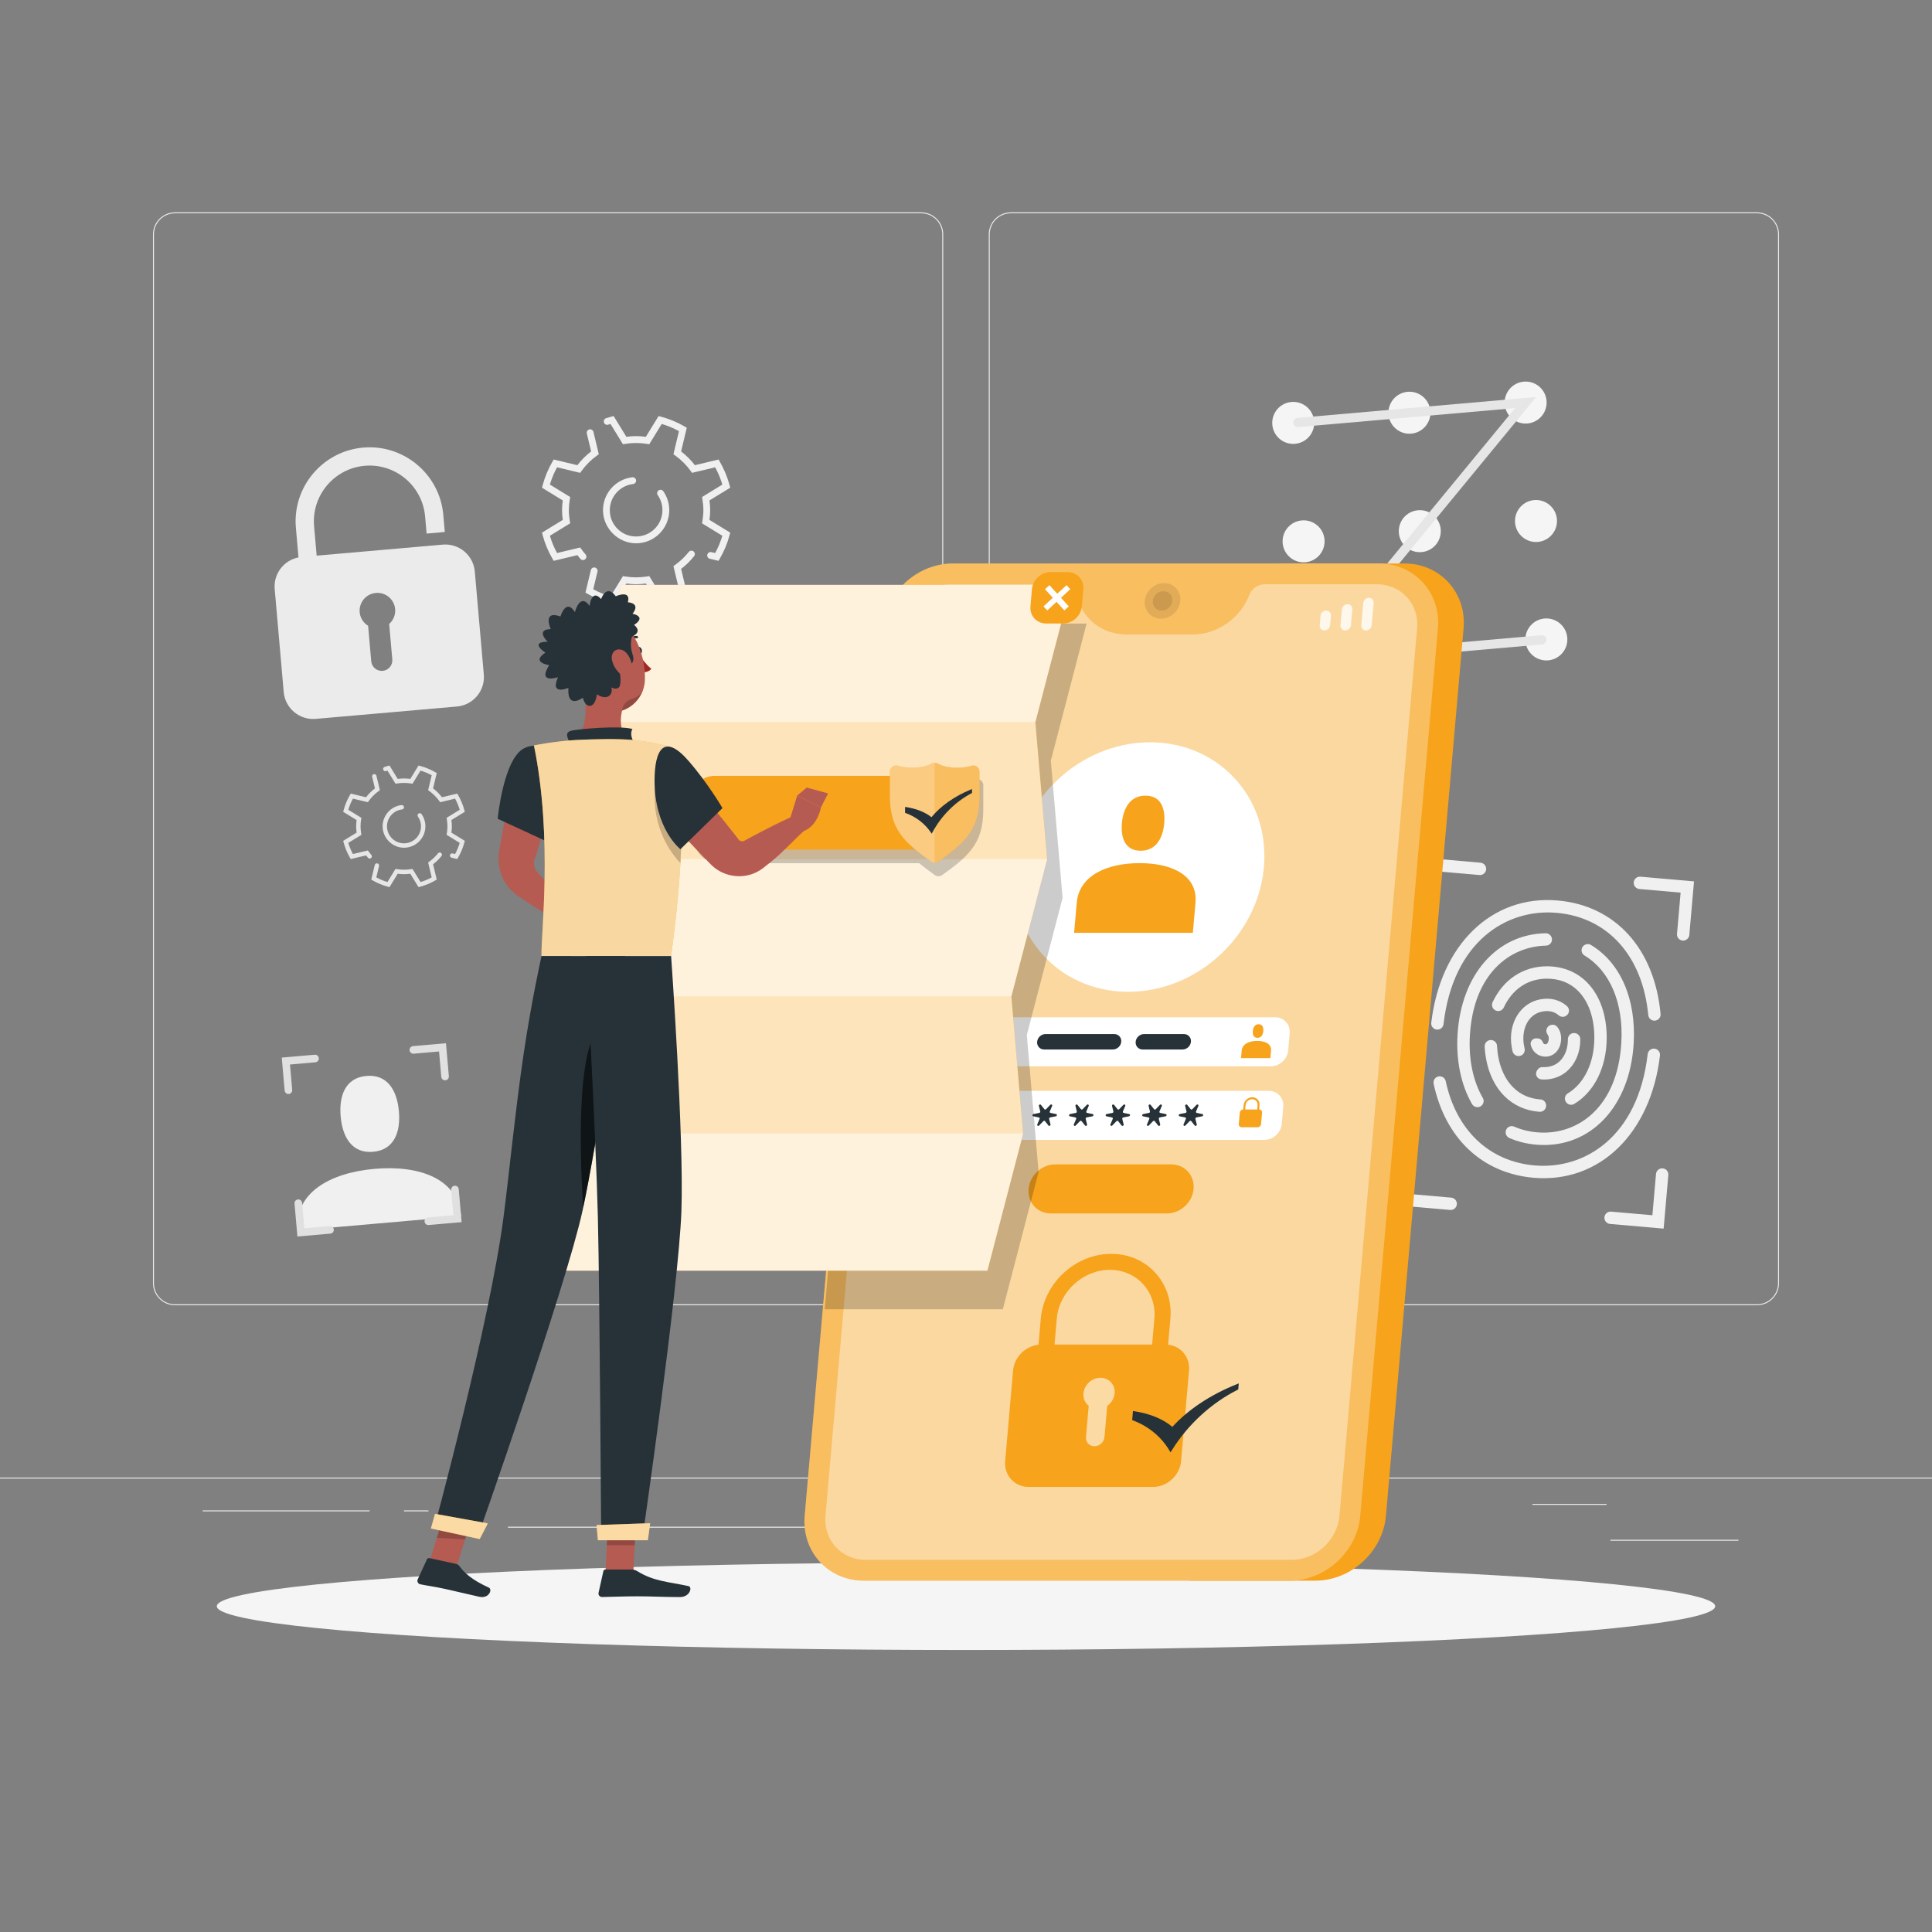 <?xml version="1.0" encoding="utf-8"?>
<!-- Generator: Adobe Illustrator 27.5.0, SVG Export Plug-In . SVG Version: 6.00 Build 0)  -->
<svg version="1.1" xmlns="http://www.w3.org/2000/svg" xmlns:xlink="http://www.w3.org/1999/xlink" x="0px" y="0px"
	 viewBox="0 0 500 500" style="enable-background:new 0 0 500 500;" xml:space="preserve">
<rect x="0" y="0" width="500" height="500" fill="#808080" stroke="none"/>
<g id="Background_Complete">
	<rect x="416.779" y="398.494" style="fill:#EBEBEB;" width="33.122" height="0.25"/>
	<rect x="322.527" y="401.208" style="fill:#EBEBEB;" width="8.693" height="0.25"/>
	<rect x="396.586" y="389.208" style="fill:#EBEBEB;" width="19.192" height="0.25"/>
	<rect x="52.459" y="390.888" style="fill:#EBEBEB;" width="43.193" height="0.25"/>
	<rect x="104.556" y="390.888" style="fill:#EBEBEB;" width="6.333" height="0.25"/>
	<rect x="131.471" y="395.111" style="fill:#EBEBEB;" width="93.676" height="0.25"/>
	<g>
		<path style="fill:#EBEBEB;" d="M238.401,337.8H45.302c-3.147,0-5.708-2.561-5.708-5.708V60.66c0-3.147,2.561-5.708,5.708-5.708
			h193.099c3.146,0,5.707,2.561,5.707,5.708v271.432C244.108,335.239,241.547,337.8,238.401,337.8z M45.302,55.203
			c-3.01,0-5.458,2.448-5.458,5.458v271.432c0,3.01,2.448,5.458,5.458,5.458h193.099c3.009,0,5.457-2.448,5.457-5.458V60.66
			c0-3.009-2.448-5.458-5.457-5.458H45.302z"/>
		<path style="fill:#EBEBEB;" d="M454.698,337.8H261.599c-3.146,0-5.707-2.561-5.707-5.708V60.66c0-3.147,2.561-5.708,5.707-5.708
			h193.099c3.148,0,5.708,2.561,5.708,5.708v271.432C460.406,335.239,457.845,337.8,454.698,337.8z M261.599,55.203
			c-3.009,0-5.457,2.448-5.457,5.458v271.432c0,3.01,2.448,5.458,5.457,5.458h193.099c3.01,0,5.458-2.448,5.458-5.458V60.66
			c0-3.009-2.448-5.458-5.458-5.458H261.599z"/>
	</g>
	<rect y="382.398" style="fill:#EBEBEB;" width="500" height="0.25"/>
	<g>
		<path style="fill:#F0F0F0;" d="M119.331,314.75c-0.845-9.658-10.704-13.273-22.387-12.251
			c-11.682,1.022-20.764,6.295-19.919,15.953L119.331,314.75z"/>
		<path style="fill:#F0F0F0;" d="M96.558,298.085c5.422-0.474,7.153-5.054,6.678-10.476c-0.474-5.422-2.974-9.632-8.396-9.157
			c-5.422,0.474-7.153,5.054-6.678,10.476C88.636,294.35,91.136,298.56,96.558,298.085z"/>
	</g>
	<g>
		<g>
			<path style="fill:#F5F5F5;" d="M340.1,108.971c0.262,2.99-1.95,5.626-4.94,5.887c-2.99,0.262-5.626-1.95-5.887-4.94
				c-0.262-2.99,1.95-5.626,4.94-5.888C337.203,103.769,339.839,105.981,340.1,108.971z"/>
			<path style="fill:#F5F5F5;" d="M370.173,106.34c0.262,2.99-1.95,5.626-4.94,5.887c-2.99,0.262-5.626-1.95-5.888-4.94
				c-0.262-2.99,1.95-5.626,4.94-5.888C367.276,101.138,369.911,103.35,370.173,106.34z"/>
			<path style="fill:#F5F5F5;" d="M400.246,103.709c0.262,2.99-1.95,5.626-4.94,5.888c-2.99,0.262-5.626-1.95-5.888-4.94
				c-0.262-2.99,1.95-5.626,4.94-5.888C397.348,98.507,399.984,100.719,400.246,103.709z"/>
			<path style="fill:#F5F5F5;" d="M342.782,139.624c0.262,2.99-1.95,5.626-4.94,5.888c-2.99,0.262-5.626-1.95-5.888-4.94
				c-0.262-2.99,1.95-5.626,4.94-5.887C339.885,134.422,342.521,136.633,342.782,139.624z"/>
			<path style="fill:#F5F5F5;" d="M372.855,136.992c0.262,2.99-1.95,5.626-4.94,5.888c-2.99,0.262-5.626-1.95-5.888-4.94
				c-0.262-2.99,1.95-5.626,4.94-5.888C369.957,131.791,372.593,134.003,372.855,136.992z"/>
			<path style="fill:#F5F5F5;" d="M402.928,134.361c0.262,2.99-1.95,5.626-4.94,5.887c-2.99,0.262-5.626-1.95-5.888-4.94
				c-0.262-2.99,1.95-5.626,4.94-5.888C400.03,129.16,402.666,131.372,402.928,134.361z"/>
			<path style="fill:#F5F5F5;" d="M345.464,170.276c0.262,2.99-1.95,5.626-4.94,5.888c-2.99,0.262-5.626-1.95-5.887-4.94
				c-0.262-2.99,1.95-5.626,4.94-5.888C342.566,165.074,345.202,167.286,345.464,170.276z"/>
			<path style="fill:#F5F5F5;" d="M375.537,167.645c0.262,2.99-1.95,5.626-4.94,5.888c-2.99,0.262-5.626-1.95-5.888-4.94
				c-0.262-2.99,1.95-5.626,4.94-5.887C372.639,162.443,375.275,164.655,375.537,167.645z"/>
			<path style="fill:#F5F5F5;" d="M405.609,165.014c0.262,2.99-1.95,5.626-4.94,5.887s-5.626-1.95-5.888-4.94
				c-0.262-2.99,1.95-5.626,4.94-5.887C402.712,159.812,405.348,162.024,405.609,165.014z"/>
		</g>
		<g>
			<path style="fill:#E6E6E6;" d="M399.112,166.779l-61.786,5.406l54.782-66.567l-56.13,4.911c-0.656,0.057-1.234-0.428-1.291-1.084
				l0,0c-0.057-0.656,0.428-1.234,1.084-1.291l61.786-5.406l-54.782,66.567l56.13-4.911c0.656-0.057,1.234,0.428,1.291,1.083l0,0
				C400.253,166.143,399.768,166.722,399.112,166.779z"/>
		</g>
	</g>
	<g>
		<path style="fill:#F0F0F0;" d="M400.059,285.606c-0.204-0.589-0.731-1.026-1.353-1.067c-2.834-0.19-5.228-1.25-7.123-3.153
			c-2.471-2.481-3.924-6.257-4.159-10.74c-0.044-0.835-0.744-1.486-1.58-1.491h0c-0.926-0.006-1.664,0.776-1.614,1.7
			c0.285,5.258,2.063,9.755,5.085,12.79c2.361,2.371,5.406,3.76,8.876,4.063c0.06,0.005,0.138,0.012,0.228,0.019
			C399.57,287.818,400.437,286.696,400.059,285.606z"/>
		<g>
			<g>
				<path style="fill:#F0F0F0;" d="M396.864,304.8c-13.254-1.16-22.811-10.193-25.836-24.289c-0.193-0.899,0.38-1.784,1.286-1.941
					l0,0c0.837-0.145,1.655,0.385,1.832,1.216c2.71,12.677,11.218,20.795,22.996,21.826c12.917,1.13,26.79-7.368,29.275-28.792
					c0.101-0.868,0.858-1.509,1.728-1.433l0,0c0.891,0.078,1.559,0.873,1.454,1.761C427.218,293.347,413.937,306.294,396.864,304.8z
					"/>
			</g>
			<g>
				<path style="fill:#F0F0F0;" d="M371.86,266.462L371.86,266.462c-0.891-0.078-1.559-0.873-1.454-1.761
					c2.382-20.2,15.664-33.146,32.736-31.653c14.959,1.309,25.045,12.508,26.616,29.378c0.083,0.891-0.608,1.667-1.501,1.72
					l-0.003,0c-0.871,0.052-1.606-0.606-1.689-1.474c-1.442-15.199-10.418-25.274-23.703-26.436
					c-12.917-1.13-26.79,7.367-29.275,28.792C373.487,265.897,372.73,266.538,371.86,266.462z"/>
			</g>
			<g>
				<path style="fill:#F0F0F0;" d="M397.515,296.232c-2.464-0.216-4.775-0.791-6.896-1.718c-0.863-0.377-1.219-1.416-0.768-2.243
					l0,0c0.393-0.721,1.27-1.033,2.021-0.702c1.994,0.876,4.198,1.391,6.573,1.521c9.797,0.561,20.137-6.378,21.15-23.144
					c0.624-10.326-2.913-18.667-9.517-22.656c-0.708-0.428-0.971-1.323-0.606-2.065l0,0c0.415-0.843,1.467-1.154,2.271-0.669
					c7.642,4.614,11.746,14.028,11.047,25.583c-0.977,16.167-11.064,26.919-24.529,26.148
					C398.012,296.271,397.762,296.253,397.515,296.232z"/>
			</g>
			<g>
				<path style="fill:#F0F0F0;" d="M383.266,286.258c-0.774,0.529-1.832,0.282-2.302-0.53c-2.835-4.904-4.161-11.227-3.75-18.018
					c0.935-15.465,10.207-25.976,22.798-26.183c0.934-0.015,1.689,0.766,1.636,1.699l0,0.004c-0.048,0.831-0.725,1.485-1.557,1.501
					c-9.337,0.184-18.718,7.242-19.681,23.172c-0.374,6.184,0.809,11.891,3.345,16.255
					C384.171,284.875,383.951,285.79,383.266,286.258L383.266,286.258z"/>
			</g>
			<g>
				<path style="fill:#F0F0F0;" d="M405.13,284.95L405.13,284.95c-0.326-0.741-0.041-1.597,0.653-2.015
					c4.205-2.532,6.788-7.846,6.832-14.251c0.035-5.131-1.454-9.471-4.193-12.221c-2.112-2.122-4.843-3.19-8.116-3.184
					c-4.93,0.013-8.922,2.714-11.134,7.467c-0.348,0.748-1.214,1.102-1.989,0.817l0,0c-0.881-0.324-1.3-1.339-0.902-2.189
					c2.736-5.839,7.869-9.28,14.016-9.297c4.099-0.006,7.694,1.417,10.393,4.127c3.346,3.36,5.166,8.509,5.125,14.501
					c-0.051,7.559-3.235,13.895-8.421,16.996C406.578,286.189,405.513,285.821,405.13,284.95z"/>
			</g>
			<g>
				<path style="fill:#F0F0F0;" d="M393.609,273.193c-0.909,0.365-1.926-0.163-2.159-1.115c-0.106-0.433-0.194-0.879-0.263-1.338
					c-0.905-5.984,2.312-11.195,7.483-12.119c2.669-0.479,5.049,0.149,6.868,1.773c0.738,0.66,0.681,1.837-0.124,2.414l-0.1,0.071
					c-0.606,0.434-1.405,0.336-1.97-0.15c-1.085-0.931-2.463-1.253-4.111-0.958c-3.941,0.705-5.439,4.805-4.881,8.49
					c0.054,0.359,0.122,0.707,0.204,1.041C394.746,272.087,394.358,272.891,393.609,273.193L393.609,273.193z"/>
			</g>
			<g>
				<path style="fill:#F0F0F0;" d="M398.897,279.35c-0.004,0-0.009-0.001-0.013-0.001c-1.103-0.098-1.712-1.334-1.124-2.273
					l0.136-0.217c0.295-0.47,0.822-0.729,1.376-0.69c0.474,0.032,0.976,0.002,1.501-0.092c3.441-0.616,5.02-3.82,4.993-7.076
					c-0.007-0.813,0.556-1.515,1.359-1.636l0,0c0.939-0.142,1.826,0.556,1.844,1.506c0.095,5.218-2.977,9.525-7.633,10.357
					C400.496,279.378,399.679,279.419,398.897,279.35z"/>
			</g>
			<g>
				<path style="fill:#F0F0F0;" d="M399.608,273.442c-1.704-0.149-2.974-1.297-3.435-2.936c-0.267-0.95,0.53-1.87,1.512-1.784
					l0.367,0.032c0.57,0.05,1.04,0.44,1.23,0.98c0.093,0.264,0.271,0.49,0.604,0.519c0.769,0.067,0.904-1.036,0.924-1.258
					c0.014-0.158,0.047-0.771-0.215-1.132c-0.257-0.354-0.433-0.759-0.395-1.195l0,0c0.125-1.423,1.923-1.995,2.83-0.891
					c0.721,0.878,1.091,2.107,0.969,3.497C403.77,271.891,401.923,273.645,399.608,273.442z"/>
			</g>
			<g>
				<path style="fill:#F0F0F0;" d="M369.534,237.653L369.534,237.653c-0.881-0.077-1.532-0.853-1.455-1.734l1.213-13.866
					l13.866,1.213c0.881,0.077,1.532,0.853,1.455,1.734l0,0c-0.077,0.881-0.853,1.532-1.734,1.455l-10.677-0.934l-0.934,10.677
					C371.191,237.079,370.414,237.73,369.534,237.653z"/>
			</g>
			<g>
				<path style="fill:#F0F0F0;" d="M435.462,243.421L435.462,243.421c-0.881-0.077-1.532-0.853-1.455-1.734l0.934-10.677
					l-10.677-0.934c-0.881-0.077-1.532-0.853-1.455-1.734l0,0c0.077-0.881,0.853-1.532,1.734-1.455l13.866,1.213l-1.213,13.866
					C437.119,242.847,436.343,243.498,435.462,243.421z"/>
			</g>
			<g>
				<path style="fill:#F0F0F0;" d="M430.547,317.97l-13.866-1.213c-0.881-0.077-1.532-0.853-1.455-1.734l0,0
					c0.077-0.881,0.853-1.532,1.734-1.455l10.677,0.934l0.934-10.677c0.077-0.881,0.853-1.532,1.734-1.455l0,0
					c0.881,0.077,1.532,0.853,1.455,1.734L430.547,317.97z"/>
			</g>
			<g>
				<path style="fill:#F0F0F0;" d="M375.295,313.136l-13.866-1.213l1.213-13.866c0.077-0.881,0.853-1.532,1.734-1.455l0,0
					c0.881,0.077,1.532,0.853,1.455,1.734l-0.934,10.677l10.677,0.934c0.881,0.077,1.532,0.853,1.455,1.734l0,0
					C376.952,312.562,376.176,313.213,375.295,313.136z"/>
			</g>
		</g>
	</g>
	<g>
		<path style="fill:#E0E0E0;" d="M74.73,283.126L74.73,283.126c-0.541,0.047-1.019-0.353-1.066-0.895l-0.746-8.525l8.525-0.746
			c0.542-0.047,1.019,0.353,1.066,0.895l0,0c0.047,0.541-0.353,1.019-0.895,1.066l-6.565,0.574l0.574,6.565
			C75.672,282.602,75.271,283.079,74.73,283.126z"/>
	</g>
	<g>
		<path style="fill:#E0E0E0;" d="M115.266,279.58L115.266,279.58c-0.541,0.047-1.019-0.353-1.066-0.895l-0.574-6.565l-6.565,0.574
			c-0.541,0.047-1.019-0.353-1.066-0.895l0,0c-0.047-0.541,0.353-1.019,0.895-1.066l8.525-0.746l0.746,8.525
			C116.208,279.055,115.808,279.533,115.266,279.58z"/>
	</g>
	<g>
		<path style="fill:#E0E0E0;" d="M119.466,316.29l-8.525,0.746c-0.541,0.047-1.019-0.353-1.066-0.895l0,0
			c-0.047-0.541,0.353-1.019,0.895-1.066l6.565-0.574l-0.574-6.565c-0.047-0.542,0.353-1.019,0.895-1.066l0,0
			c0.541-0.047,1.019,0.353,1.066,0.895L119.466,316.29z"/>
	</g>
	<g>
		<path style="fill:#E0E0E0;" d="M85.494,319.262l-8.525,0.746l-0.746-8.526c-0.047-0.541,0.353-1.019,0.895-1.066l0,0
			c0.541-0.047,1.019,0.353,1.066,0.895l0.574,6.565l6.565-0.574c0.541-0.047,1.019,0.353,1.066,0.895l0,0
			C86.436,318.737,86.035,319.214,85.494,319.262z"/>
	</g>
	<path style="fill:#EBEBEB;" d="M114.583,140.948l-32.631,2.855l-0.668-7.636c-0.693-7.922,5.188-14.93,13.109-15.623
		c7.922-0.693,14.93,5.188,15.623,13.109l0.388,4.437l4.708-0.412l-0.388-4.437c-0.92-10.518-10.225-18.325-20.743-17.405
		c-10.518,0.92-18.325,10.225-17.405,20.743l0.672,7.68c-3.797,0.74-6.5,4.242-6.156,8.181l2.331,26.643
		c0.369,4.213,4.083,7.329,8.296,6.961l36.53-3.196c4.213-0.368,7.329-4.082,6.961-8.295l-2.331-26.643
		C122.51,143.696,118.796,140.579,114.583,140.948z M100.722,161.478l0.803,9.174c0.132,1.506-0.982,2.833-2.488,2.965
		c-1.506,0.132-2.833-0.982-2.965-2.488l-0.803-9.174c-1.198-0.738-2.053-2.001-2.185-3.511c-0.222-2.535,1.654-4.77,4.189-4.992
		c2.535-0.222,4.77,1.654,4.992,4.189C102.396,159.15,101.773,160.543,100.722,161.478z"/>
	<g>
		<path style="fill:#F0F0F0;" d="M170.445,156.393l-3.299-5.378c-1.787,0.247-3.249,0.247-5.036,0l-3.299,5.378l-0.633-0.168
			c-2.126-0.565-4.177-1.417-6.095-2.53l-0.567-0.329l1.399-5.838c0.113-0.473,0.588-0.764,1.061-0.651l0,0
			c0.473,0.113,0.764,0.588,0.65,1.061l-1.092,4.554c1.425,0.776,2.923,1.398,4.467,1.856l3.222-5.254l0.583,0.095
			c1.868,0.305,3.774,0.305,5.642,0l0.583-0.095l3.222,5.254c1.544-0.459,3.042-1.08,4.467-1.856l-1.434-5.985l0.48-0.344
			c1.308-0.94,2.474-2.051,3.475-3.308c0.297-0.374,0.826-0.462,1.213-0.183l0,0c0.402,0.289,0.496,0.859,0.189,1.247
			c-0.984,1.242-2.114,2.354-3.372,3.318l1.469,6.129l-0.566,0.329c-1.918,1.113-3.969,1.965-6.095,2.53L170.445,156.393z
			 M150.225,144.652c-0.277-0.317-0.545-0.643-0.802-0.978l-6.13,1.468l-0.329-0.566c-1.113-1.918-1.965-3.969-2.53-6.095
			l-0.168-0.633l5.378-3.299c-0.124-0.896-0.184-1.724-0.184-2.518c0-0.793,0.061-1.622,0.184-2.518l-5.378-3.298l0.168-0.633
			c0.565-2.126,1.417-4.177,2.53-6.095l0.329-0.566l6.129,1.468c1.027-1.34,2.222-2.534,3.562-3.562l-1.112-4.638
			c-0.113-0.472,0.178-0.946,0.649-1.059l0.003-0.001c0.472-0.113,0.946,0.178,1.059,0.649l1.384,5.778l-0.484,0.348
			c-1.536,1.106-2.883,2.453-3.988,3.989l-0.345,0.479l-5.985-1.434c-0.775,1.425-1.396,2.923-1.855,4.467l5.252,3.221l-0.095,0.583
			c-0.168,1.031-0.25,1.954-0.25,2.821c0,0.869,0.082,1.791,0.25,2.821l0.095,0.582l-5.253,3.223
			c0.458,1.545,1.08,3.042,1.855,4.467l5.985-1.434l0.345,0.479c0.325,0.452,0.674,0.891,1.042,1.312
			c0.306,0.35,0.298,0.873-0.037,1.196l-0.032,0.031C151.115,145.05,150.549,145.022,150.225,144.652z M185.962,145.143l-2.26-0.541
			c-0.473-0.113-0.764-0.588-0.651-1.061l0,0c0.113-0.472,0.588-0.764,1.061-0.651l0.976,0.234c0.775-1.425,1.396-2.923,1.855-4.467
			l-5.253-3.223l0.095-0.582c0.168-1.03,0.25-1.953,0.25-2.821c0-0.868-0.082-1.79-0.25-2.821l-0.095-0.583l5.252-3.221
			c-0.458-1.545-1.08-3.042-1.855-4.467l-5.985,1.434l-0.345-0.479c-1.105-1.536-2.452-2.883-3.988-3.989l-0.484-0.348l1.434-5.985
			c-1.425-0.775-2.923-1.397-4.467-1.856l-3.222,5.253l-0.583-0.094c-1.869-0.303-3.775-0.303-5.644,0l-0.582,0.094l-3.222-5.252
			c-0.2,0.059-0.4,0.122-0.6,0.187c-0.446,0.146-0.926-0.094-1.087-0.534l0,0c-0.17-0.463,0.071-0.985,0.539-1.138
			c0.439-0.144,0.882-0.275,1.323-0.392l0.634-0.169l3.299,5.379c1.795-0.249,3.24-0.249,5.035,0l3.299-5.379l0.634,0.168
			c2.126,0.566,4.177,1.418,6.095,2.53l0.566,0.329l-1.469,6.13c1.34,1.028,2.535,2.222,3.562,3.562l6.129-1.468l0.329,0.566
			c1.113,1.918,1.965,3.969,2.53,6.095l0.168,0.633l-5.378,3.298c0.124,0.896,0.184,1.725,0.184,2.518
			c0,0.794-0.061,1.622-0.184,2.518l5.378,3.299l-0.168,0.633c-0.565,2.126-1.417,4.177-2.53,6.095L185.962,145.143z M164.381,140.6
			c-4.468-0.126-8.194-3.85-8.322-8.318c-0.129-4.503,3.236-8.264,7.579-8.765c0.525-0.061,0.99,0.35,0.99,0.879v0
			c0,0.444-0.331,0.817-0.772,0.867c-3.83,0.434-6.707,4.056-5.905,8.14c0.521,2.652,2.658,4.789,5.311,5.307
			c4.353,0.851,8.179-2.475,8.179-6.679c0-1.407-0.434-2.769-1.233-3.91c-0.252-0.36-0.184-0.852,0.146-1.143l0,0
			c0.395-0.349,1.011-0.276,1.312,0.157c0.995,1.43,1.535,3.135,1.535,4.896C173.199,136.84,169.22,140.736,164.381,140.6z"/>
	</g>
	<g>
		<path style="fill:#E6E6E6;" d="M108.314,229.592l-2.131-3.474c-1.154,0.16-2.099,0.16-3.253,0l-2.131,3.474l-0.409-0.109
			c-1.374-0.365-2.699-0.915-3.938-1.635l-0.366-0.213l0.904-3.772c0.073-0.305,0.38-0.494,0.685-0.42l0,0
			c0.305,0.073,0.493,0.38,0.42,0.685l-0.705,2.942c0.921,0.501,1.888,0.903,2.886,1.199l2.081-3.394l0.377,0.062
			c1.207,0.197,2.438,0.197,3.645,0l0.377-0.062l2.082,3.394c0.998-0.296,1.965-0.698,2.886-1.199l-0.927-3.866l0.31-0.223
			c0.845-0.607,1.598-1.325,2.245-2.137c0.192-0.241,0.534-0.298,0.784-0.118l0,0c0.259,0.187,0.32,0.555,0.122,0.806
			c-0.636,0.802-1.366,1.521-2.179,2.144l0.949,3.959l-0.366,0.213c-1.239,0.719-2.564,1.269-3.938,1.635L108.314,229.592z
			 M95.251,222.008c-0.179-0.205-0.352-0.415-0.518-0.632l-3.96,0.949l-0.212-0.366c-0.719-1.239-1.269-2.564-1.634-3.938
			l-0.109-0.409l3.474-2.131c-0.08-0.579-0.119-1.114-0.119-1.627c0-0.512,0.039-1.048,0.119-1.627l-3.474-2.131l0.109-0.409
			c0.365-1.374,0.915-2.698,1.634-3.938l0.212-0.366l3.96,0.949c0.663-0.866,1.435-1.637,2.301-2.301l-0.718-2.996
			c-0.073-0.305,0.115-0.611,0.419-0.684l0.002-0.001c0.305-0.073,0.611,0.115,0.684,0.42l0.894,3.733l-0.313,0.225
			c-0.992,0.714-1.862,1.584-2.576,2.577l-0.223,0.31l-3.867-0.926c-0.5,0.921-0.902,1.888-1.198,2.886l3.393,2.081l-0.061,0.377
			c-0.109,0.666-0.161,1.262-0.161,1.823c0,0.561,0.053,1.157,0.161,1.823l0.062,0.376l-3.393,2.082
			c0.296,0.998,0.698,1.965,1.198,2.886l3.867-0.926l0.223,0.31c0.21,0.292,0.435,0.576,0.673,0.848
			c0.198,0.226,0.192,0.564-0.024,0.772l-0.021,0.02C95.826,222.264,95.461,222.246,95.251,222.008z M118.338,222.324l-1.46-0.349
			c-0.305-0.073-0.494-0.38-0.421-0.685l0,0c0.073-0.305,0.38-0.493,0.685-0.42l0.631,0.151c0.5-0.921,0.902-1.888,1.198-2.886
			l-3.393-2.082l0.062-0.376c0.108-0.665,0.161-1.262,0.161-1.823c0-0.561-0.053-1.157-0.161-1.823l-0.061-0.377l3.393-2.081
			c-0.296-0.998-0.698-1.965-1.198-2.886l-3.867,0.926l-0.223-0.31c-0.714-0.992-1.584-1.863-2.576-2.577l-0.313-0.225l0.927-3.867
			c-0.921-0.501-1.888-0.902-2.886-1.199l-2.081,3.393l-0.376-0.061c-1.207-0.196-2.438-0.196-3.646,0l-0.376,0.061l-2.081-3.393
			c-0.129,0.038-0.259,0.079-0.387,0.121c-0.288,0.094-0.598-0.061-0.702-0.345l0,0c-0.11-0.299,0.046-0.636,0.348-0.735
			c0.284-0.093,0.57-0.178,0.854-0.253l0.41-0.109l2.131,3.475c1.16-0.161,2.093-0.161,3.253,0l2.131-3.475l0.409,0.109
			c1.373,0.366,2.698,0.916,3.938,1.634l0.366,0.213l-0.949,3.96c0.866,0.664,1.637,1.435,2.301,2.301l3.96-0.949l0.212,0.366
			c0.719,1.239,1.269,2.564,1.634,3.938l0.109,0.409l-3.474,2.131c0.08,0.579,0.119,1.114,0.119,1.627
			c0,0.513-0.039,1.048-0.119,1.627l3.474,2.131l-0.109,0.409c-0.365,1.374-0.915,2.699-1.634,3.938L118.338,222.324z
			 M104.397,219.389c-2.887-0.081-5.293-2.487-5.376-5.374c-0.084-2.909,2.09-5.339,4.896-5.663
			c0.339-0.039,0.639,0.227,0.639,0.568l0,0c0,0.287-0.214,0.528-0.499,0.56c-2.474,0.28-4.333,2.62-3.815,5.259
			c0.336,1.713,1.717,3.094,3.431,3.429c2.812,0.55,5.284-1.599,5.284-4.315c0-0.909-0.28-1.789-0.796-2.526
			c-0.163-0.232-0.119-0.551,0.094-0.739l0,0c0.256-0.226,0.653-0.178,0.848,0.102c0.643,0.924,0.992,2.025,0.992,3.163
			C110.093,216.96,107.522,219.478,104.397,219.389z"/>
	</g>
</g>
<g id="Background_Simple" style="display:none;">
	<g style="display:inline;">
		<path style="fill:#f7a31c;" d="M76.67,206.633c11.27-51.09,62.004-89.298,99.27-89.441c42-0.161,77.793,31.992,106,34.839
			c24.884,2.512,55.688-34.07,100-24.84c36,7.498,56,61.322,50,95.463c-11.135,63.358-40,101.192-80.316,108.51
			c-17.663,3.206-26.005-2.381-34.684-0.757c-38.631,7.231-64.764,55.667-148,59.966C104.941,393.679,52.233,317.41,76.67,206.633z"
			/>
		<path style="opacity:0.9;fill:#FFFFFF;" d="M76.67,206.633c11.27-51.09,62.004-89.298,99.27-89.441
			c42-0.161,77.793,31.992,106,34.839c24.884,2.512,55.688-34.07,100-24.84c36,7.498,56,61.322,50,95.463
			c-11.135,63.358-40,101.192-80.316,108.51c-17.663,3.206-26.005-2.381-34.684-0.757c-38.631,7.231-64.764,55.667-148,59.966
			C104.941,393.679,52.233,317.41,76.67,206.633z"/>
	</g>
</g>
<g id="Shadow">
	<ellipse id="_x3C_Path_x3E__359_" style="fill:#F5F5F5;" cx="250" cy="415.693" rx="193.889" ry="11.323"/>
</g>
<g id="Device">
	<g>
		<path style="fill:#f7a31c;" d="M363.45,145.827h-32.561l-23.031,263.249h32.561c9.26,0,17.452-7.533,18.262-16.793l20.093-229.663
			C379.584,153.36,372.71,145.827,363.45,145.827z"/>
		<path style="fill:#f7a31c;" d="M356.806,145.827H246.607c-9.26,0-17.452,7.533-18.262,16.793l-20.093,229.663
			c-0.81,9.26,6.064,16.793,15.324,16.793h110.199c9.26,0,17.452-7.533,18.262-16.793L372.13,162.62
			C372.94,153.36,366.066,145.827,356.806,145.827z"/>
		<path style="opacity:0.3;fill:#FFFFFF;" d="M356.806,145.827H246.607c-9.26,0-17.452,7.533-18.262,16.793l-20.093,229.663
			c-0.81,9.26,6.064,16.793,15.324,16.793h110.199c9.26,0,17.452-7.533,18.262-16.793L372.13,162.62
			C372.94,153.36,366.066,145.827,356.806,145.827z"/>
		<path style="opacity:0.4;fill:#FFFFFF;" d="M356.335,151.207h-29.054c-1.714,0-3.323,1.125-3.958,2.767l0,0
			c-2.349,6.07-8.297,10.227-14.633,10.227h-17.181c-6.336,0-11.558-4.158-12.845-10.227v0c-0.348-1.642-1.76-2.766-3.474-2.766
			h-29.054c-6.303,0-11.859,5.109-12.411,11.412l-20.093,229.663c-0.551,6.303,4.111,11.412,10.414,11.412h110.199
			c6.303,0,11.859-5.109,12.411-11.412l20.093-229.663C367.3,156.317,362.638,151.207,356.335,151.207z"/>
		<path style="fill:#FFFFFF;" d="M328.883,275.958h-77.124c-2.287,0-3.978-1.854-3.778-4.14l0.386-4.413
			c0.2-2.287,2.216-4.14,4.503-4.14h77.124c2.287,0,3.978,1.854,3.778,4.14l-0.386,4.413
			C333.186,274.104,331.17,275.958,328.883,275.958z"/>
		<path style="fill:#FFFFFF;" d="M327.217,294.998h-77.124c-2.287,0-3.978-1.854-3.778-4.14l0.386-4.413
			c0.2-2.287,2.216-4.14,4.503-4.14h77.124c2.287,0,3.978,1.854,3.778,4.14l-0.386,4.413
			C331.52,293.144,329.504,294.998,327.217,294.998z"/>
		<path style="opacity:0.1;" d="M305.45,155.509c-0.222,2.536-2.457,4.591-4.993,4.591c-2.536,0-4.411-2.055-4.189-4.591
			c0.222-2.536,2.457-4.591,4.993-4.591C303.796,150.918,305.672,152.973,305.45,155.509z"/>
		<path style="opacity:0.1;" d="M303.367,155.509c-0.121,1.385-1.342,2.508-2.728,2.508c-1.385,0-2.41-1.123-2.289-2.508
			c0.121-1.385,1.342-2.508,2.728-2.508C302.464,153.001,303.488,154.124,303.367,155.509z"/>
		<g>
			<g style="opacity:0.8;">
				<path style="fill:#FFFFFF;" d="M342.769,163.167L342.769,163.167c-0.743,0-1.293-0.602-1.228-1.345l0.215-2.459
					c0.065-0.743,0.72-1.345,1.463-1.345l0,0c0.743,0,1.293,0.602,1.228,1.345l-0.215,2.459
					C344.167,162.565,343.512,163.167,342.769,163.167z"/>
				<path style="fill:#FFFFFF;" d="M353.531,163.167L353.531,163.167c-0.743,0-1.293-0.602-1.228-1.345l0.505-5.771
					c0.065-0.743,0.72-1.345,1.463-1.345l0,0c0.743,0,1.293,0.602,1.228,1.345l-0.505,5.771
					C354.929,162.565,354.274,163.167,353.531,163.167z"/>
				<path style="fill:#FFFFFF;" d="M348.15,163.167L348.15,163.167c-0.743,0-1.293-0.602-1.228-1.345l0.36-4.115
					c0.065-0.743,0.72-1.345,1.463-1.345l0,0c0.743,0,1.293,0.602,1.228,1.345l-0.36,4.115
					C349.548,162.565,348.893,163.167,348.15,163.167z"/>
			</g>
			<g style="opacity:0.8;">
				<path style="fill:#FFFFFF;" d="M250.635,163.167h-6.755c-0.421,0-0.732-0.341-0.695-0.762l0.317-3.627
					c0.037-0.421,0.408-0.762,0.828-0.762h6.755c0.421,0,0.732,0.341,0.695,0.762l-0.317,3.627
					C251.426,162.826,251.056,163.167,250.635,163.167z"/>
				<path style="fill:#FFFFFF;" d="M253.767,162.183L253.767,162.183c-0.421,0-0.732-0.341-0.695-0.762l0.145-1.659
					c0.037-0.421,0.408-0.762,0.828-0.762l0,0c0.421,0,0.732,0.341,0.695,0.762l-0.145,1.659
					C254.559,161.842,254.188,162.183,253.767,162.183z"/>
			</g>
		</g>
		
			<ellipse transform="matrix(0.722 -0.692 0.692 0.722 -73.488 266.214)" style="fill:#FFFFFF;" cx="294.812" cy="224.633" rx="33.728" ry="30.904"/>
		<g>
			<path style="fill:#f7a31c;" d="M294.921,223.379c-8.485,0-15.647,3.228-16.26,10.243l-0.681,7.785h30.729l0.681-7.785
				C310.003,226.607,303.407,223.379,294.921,223.379z"/>
			<path style="fill:#f7a31c;" d="M295.202,220.173c3.938,0,5.754-3.192,6.098-7.13c0.345-3.938-0.913-7.13-4.851-7.13
				c-3.938,0-5.754,3.192-6.099,7.13C290.006,216.981,291.264,220.173,295.202,220.173z"/>
		</g>
		<g>
			<path style="fill:#f7a31c;" d="M325.363,269.384c-2.096,0-3.865,0.797-4.016,2.53l-0.168,1.923h7.59l0.168-1.923
				C329.088,270.181,327.459,269.384,325.363,269.384z"/>
			<path style="fill:#f7a31c;" d="M325.432,268.592c0.973,0,1.421-0.789,1.506-1.761c0.085-0.973-0.225-1.761-1.198-1.761
				c-0.973,0-1.421,0.789-1.506,1.761C324.149,267.804,324.46,268.592,325.432,268.592z"/>
		</g>
		<path style="fill:#f7a31c;" d="M301.994,314.038h-30.009c-3.505,0-6.098-2.841-5.791-6.347v0c0.307-3.505,3.397-6.347,6.902-6.347
			h30.009c3.505,0,6.098,2.842,5.791,6.347v0C308.589,311.197,305.499,314.038,301.994,314.038z"/>
		<path style="fill:#f7a31c;" d="M298.374,384.818h-32.117c-3.704,0-6.444-3.003-6.12-6.707l2.049-23.425
			c0.324-3.704,3.589-6.707,7.293-6.707h32.117c3.704,0,6.444,3.003,6.12,6.707l-2.049,23.425
			C305.343,381.815,302.078,384.818,298.374,384.818z"/>
		<g style="opacity:0.6;">
			<path style="fill:#FFFFFF;" d="M288.469,360.603c0.195-2.229-1.454-4.036-3.683-4.036c-2.229,0-4.194,1.807-4.389,4.036
				c-0.116,1.327,0.431,2.495,1.356,3.23l-0.706,8.066c-0.116,1.324,0.863,2.397,2.187,2.397c1.324,0,2.491-1.073,2.607-2.397
				l0.706-8.066C287.602,363.098,288.353,361.931,288.469,360.603z"/>
		</g>
		<g>
			<path style="fill:#f7a31c;" d="M301.881,352.855h-4.139l1.014-11.59c0.609-6.965-4.561-12.631-11.526-12.631
				s-13.127,5.666-13.736,12.631l-1.014,11.59h-4.139l1.014-11.59c0.809-9.247,8.99-16.77,18.237-16.77s16.112,7.523,15.303,16.77
				L301.881,352.855z"/>
		</g>
		<path style="fill:#f7a31c;" d="M325.871,287.134l0.097-1.112c0.1-1.137-0.744-2.061-1.881-2.061c-1.137,0-2.142,0.925-2.241,2.061
			l-0.097,1.112c-0.454,0-0.854,0.368-0.893,0.822l-0.259,2.956c-0.04,0.454,0.296,0.822,0.75,0.822h4.12
			c0.454,0,0.854-0.368,0.894-0.822l0.259-2.956C326.66,287.502,326.325,287.134,325.871,287.134z M324.043,284.469
			c0.856,0,1.491,0.696,1.417,1.552l-0.097,1.112h-3.105l0.097-1.112C322.43,285.165,323.187,284.469,324.043,284.469z"/>
		<g>
			<path style="fill:#263238;" d="M263.847,288.318l-1.438-0.297c-0.17-0.035-0.258-0.214-0.187-0.382l0.599-1.416
				c0.129-0.304-0.241-0.529-0.474-0.288l-1.087,1.12c-0.129,0.133-0.336,0.133-0.441,0l-0.891-1.12
				c-0.191-0.24-0.6-0.016-0.525,0.288l0.351,1.416c0.042,0.168-0.077,0.347-0.254,0.382l-1.49,0.297
				c-0.32,0.064-0.359,0.513-0.05,0.577l1.438,0.297c0.17,0.035,0.258,0.214,0.187,0.382l-0.599,1.416
				c-0.129,0.304,0.241,0.529,0.474,0.288l1.087-1.12c0.129-0.133,0.336-0.133,0.441,0l0.891,1.12
				c0.191,0.241,0.6,0.016,0.525-0.288l-0.351-1.416c-0.042-0.168,0.077-0.347,0.254-0.382l1.49-0.297
				C264.117,288.831,264.156,288.381,263.847,288.318z"/>
			<path style="fill:#263238;" d="M273.31,288.318l-1.438-0.297c-0.17-0.035-0.258-0.214-0.187-0.382l0.599-1.416
				c0.129-0.304-0.241-0.529-0.474-0.288l-1.087,1.12c-0.129,0.133-0.335,0.133-0.441,0l-0.891-1.12
				c-0.191-0.24-0.6-0.016-0.525,0.288l0.351,1.416c0.042,0.168-0.078,0.347-0.254,0.382l-1.49,0.297
				c-0.32,0.064-0.359,0.513-0.051,0.577l1.438,0.297c0.17,0.035,0.258,0.214,0.187,0.382l-0.599,1.416
				c-0.129,0.304,0.241,0.529,0.474,0.288l1.087-1.12c0.129-0.133,0.335-0.133,0.441,0l0.891,1.12
				c0.191,0.241,0.6,0.016,0.525-0.288l-0.351-1.416c-0.042-0.168,0.078-0.347,0.254-0.382l1.49-0.297
				C273.58,288.831,273.619,288.381,273.31,288.318z"/>
			<path style="fill:#263238;" d="M282.773,288.318l-1.438-0.297c-0.17-0.035-0.258-0.214-0.187-0.382l0.599-1.416
				c0.129-0.304-0.241-0.529-0.474-0.288l-1.087,1.12c-0.129,0.133-0.336,0.133-0.441,0l-0.891-1.12
				c-0.191-0.24-0.6-0.016-0.525,0.288l0.351,1.416c0.042,0.168-0.077,0.347-0.254,0.382l-1.49,0.297
				c-0.32,0.064-0.359,0.513-0.051,0.577l1.438,0.297c0.17,0.035,0.258,0.214,0.187,0.382l-0.599,1.416
				c-0.129,0.304,0.241,0.529,0.474,0.288l1.087-1.12c0.129-0.133,0.336-0.133,0.441,0l0.891,1.12
				c0.191,0.241,0.6,0.016,0.525-0.288l-0.351-1.416c-0.042-0.168,0.077-0.347,0.254-0.382l1.49-0.297
				C283.043,288.831,283.082,288.381,282.773,288.318z"/>
			<path style="fill:#263238;" d="M292.237,288.318l-1.438-0.297c-0.17-0.035-0.258-0.214-0.187-0.382l0.599-1.416
				c0.129-0.304-0.241-0.529-0.474-0.288l-1.087,1.12c-0.129,0.133-0.336,0.133-0.441,0l-0.891-1.12
				c-0.191-0.24-0.6-0.016-0.525,0.288l0.351,1.416c0.042,0.168-0.077,0.347-0.254,0.382l-1.49,0.297
				c-0.32,0.064-0.359,0.513-0.05,0.577l1.438,0.297c0.17,0.035,0.258,0.214,0.187,0.382l-0.599,1.416
				c-0.129,0.304,0.241,0.529,0.474,0.288l1.087-1.12c0.129-0.133,0.336-0.133,0.441,0l0.891,1.12
				c0.191,0.241,0.6,0.016,0.525-0.288l-0.351-1.416c-0.042-0.168,0.077-0.347,0.254-0.382l1.49-0.297
				C292.506,288.831,292.546,288.381,292.237,288.318z"/>
			<path style="fill:#263238;" d="M301.7,288.318l-1.438-0.297c-0.17-0.035-0.258-0.214-0.187-0.382l0.599-1.416
				c0.129-0.304-0.241-0.529-0.474-0.288l-1.087,1.12c-0.129,0.133-0.336,0.133-0.441,0l-0.891-1.12
				c-0.191-0.24-0.6-0.016-0.525,0.288l0.351,1.416c0.042,0.168-0.077,0.347-0.254,0.382l-1.49,0.297
				c-0.32,0.064-0.359,0.513-0.051,0.577l1.438,0.297c0.17,0.035,0.258,0.214,0.187,0.382l-0.599,1.416
				c-0.128,0.304,0.241,0.529,0.474,0.288l1.087-1.12c0.129-0.133,0.335-0.133,0.441,0l0.891,1.12
				c0.191,0.241,0.6,0.016,0.525-0.288l-0.351-1.416c-0.042-0.168,0.078-0.347,0.254-0.382l1.49-0.297
				C301.969,288.831,302.009,288.381,301.7,288.318z"/>
			<path style="fill:#263238;" d="M311.163,288.318l-1.438-0.297c-0.17-0.035-0.258-0.214-0.187-0.382l0.599-1.416
				c0.128-0.304-0.241-0.529-0.474-0.288l-1.087,1.12c-0.129,0.133-0.335,0.133-0.441,0l-0.891-1.12
				c-0.191-0.24-0.6-0.016-0.525,0.288l0.351,1.416c0.042,0.168-0.078,0.347-0.254,0.382l-1.49,0.297
				c-0.32,0.064-0.359,0.513-0.051,0.577l1.438,0.297c0.17,0.035,0.258,0.214,0.187,0.382l-0.599,1.416
				c-0.129,0.304,0.241,0.529,0.474,0.288l1.087-1.12c0.129-0.133,0.336-0.133,0.441,0l0.891,1.12
				c0.191,0.241,0.6,0.016,0.525-0.288l-0.351-1.416c-0.042-0.168,0.077-0.347,0.254-0.382l1.49-0.297
				C311.432,288.831,311.472,288.381,311.163,288.318z"/>
		</g>
		<g>
			<path style="fill:#263238;" d="M288.353,267.612h-17.768c-1.104,0-2.077,0.895-2.174,1.999c-0.097,1.104,0.72,1.999,1.824,1.999
				h17.768c1.104,0,2.077-0.895,2.174-1.999C290.274,268.507,289.457,267.612,288.353,267.612z"/>
			<path style="fill:#263238;" d="M306.39,267.612h-10.31c-1.104,0-2.077,0.895-2.174,1.999c-0.097,1.104,0.72,1.999,1.824,1.999
				h10.31c1.104,0,2.077-0.895,2.174-1.999C308.311,268.507,307.494,267.612,306.39,267.612z"/>
		</g>
		<path style="fill:#263238;" d="M320.001,358.264c-6.699,2.675-12.572,6.577-16.592,11.014c-2.357-2.006-5.708-3.399-9.725-4.036
			l-0.471-0.075l-0.206,2.359l0.263,0.099c3.965,1.498,7.192,4.156,9.333,7.685l0.336,0.555l0.372-0.595
			c4.12-6.596,10.128-12.122,16.916-15.56l0.23-0.117l0.137-1.568L320.001,358.264z"/>
	</g>
</g>
<g id="Policy">
	<path style="opacity:0.2;" d="M230.645,161.374c-1.249,2.197-2.073,4.648-2.301,7.245l-14.892,170.221h46.077l9.258-35.493
		l-3.047-35.493l9.258-35.493l-3.047-35.493l9.258-35.493H230.645z"/>
	<g>
		<g>
			<polygon style="fill:#f7a31c;" points="267.951,186.868 277.208,151.374 160.684,151.374 151.426,186.868 154.474,222.361 
				145.216,257.854 148.263,293.348 139.005,328.841 255.529,328.841 264.787,293.348 261.74,257.854 270.997,222.361 			"/>
			<polygon style="opacity:0.7;fill:#FFFFFF;" points="267.951,186.868 277.208,151.374 160.684,151.374 151.426,186.868 
				154.474,222.361 145.216,257.854 148.263,293.348 139.005,328.841 255.529,328.841 264.787,293.348 261.74,257.854 
				270.997,222.361 			"/>
			<polygon style="opacity:0.5;fill:#FFFFFF;" points="267.95,186.868 151.426,186.868 160.684,151.374 277.208,151.374 			"/>
			<polygon style="opacity:0.5;fill:#FFFFFF;" points="261.74,257.854 145.216,257.854 154.474,222.361 270.998,222.361 			"/>
			<polygon style="opacity:0.5;fill:#FFFFFF;" points="255.529,328.841 139.005,328.841 148.263,293.348 264.787,293.348 			"/>
		</g>
		<path style="opacity:0.2;" d="M252.358,201.7c-1.001,0.313-2.283,0.501-3.68,0.501c-2.057,0-3.865-0.407-4.893-1.02
			c-0.282-0.169-0.592-0.253-0.902-0.253l0,0c-0.288,0-0.575,0.081-0.841,0.226c-0.02,0.011-0.042,0.015-0.061,0.027h0l0,0
			c-0.011,0.007-0.025,0.012-0.036,0.019c-0.381,0.222-0.861,0.417-1.421,0.574c-0.961,0.269-2.149,0.428-3.435,0.428
			c-0.349,0-0.692-0.012-1.024-0.034c-0.997-0.068-1.906-0.232-2.656-0.466c-0.131-0.041-0.263-0.065-0.392-0.074
			c-0.907-0.06-1.722,0.636-1.722,1.598v0v1.084h-45.291c-3.505,0-6.347,2.841-6.347,6.347v6.396c0,3.505,2.842,6.347,6.347,6.347
			h51.527c0.114,0,0.224-0.011,0.337-0.017c0.556,0.46,1.135,0.919,1.748,1.384c0.734,0.556,1.507,1.12,2.317,1.708
			c0.564,0.409,1.338,0.409,1.902,0c6.479-4.699,10.639-7.94,10.639-16.845v-6.403C254.473,202.126,253.408,201.372,252.358,201.7z"
			/>
		<g>
			<path style="fill:#f7a31c;" d="M236.546,219.875h-51.527c-3.505,0-6.347-2.841-6.347-6.347v-6.396
				c0-3.505,2.841-6.347,6.347-6.347h51.527c3.505,0,6.347,2.841,6.347,6.347v6.396
				C242.893,217.033,240.051,219.875,236.546,219.875z"/>
			<g>
				<g>
					<path style="fill:#f7a31c;" d="M247.694,198.677c-2.057,0-3.864-0.407-4.893-1.02c-0.565-0.337-1.239-0.337-1.804,0
						c-1.028,0.613-2.835,1.02-4.893,1.02c-1.398,0-2.679-0.188-3.68-0.5c-1.049-0.328-2.115,0.425-2.115,1.525v6.403
						c0,8.905,4.16,12.146,10.639,16.845c0.564,0.409,1.338,0.409,1.902,0c6.479-4.699,10.639-7.94,10.639-16.845v-6.403
						c0-1.1-1.065-1.853-2.115-1.525C250.373,198.489,249.092,198.677,247.694,198.677z"/>
					<path style="opacity:0.3;fill:#FFFFFF;" d="M247.694,198.677c-2.057,0-3.864-0.407-4.893-1.02
						c-0.565-0.337-1.239-0.337-1.804,0c-1.028,0.613-2.835,1.02-4.893,1.02c-1.398,0-2.679-0.188-3.68-0.5
						c-1.049-0.328-2.115,0.425-2.115,1.525v6.403c0,8.905,4.16,12.146,10.639,16.845c0.564,0.409,1.338,0.409,1.902,0
						c6.479-4.699,10.639-7.94,10.639-16.845v-6.403c0-1.1-1.065-1.853-2.115-1.525
						C250.373,198.489,249.092,198.677,247.694,198.677z"/>
					<path style="opacity:0.2;fill:#FFFFFF;" d="M240.997,197.657c-1.028,0.613-2.835,1.02-4.893,1.02
						c-1.398,0-2.679-0.188-3.68-0.5c-1.049-0.328-2.115,0.425-2.115,1.524v6.404c0,8.905,4.16,12.146,10.639,16.845
						c0.282,0.204,0.616,0.307,0.951,0.307v-25.853C241.589,197.404,241.279,197.488,240.997,197.657z"/>
				</g>
				<path style="fill:#263238;" d="M251.186,204.357c-4.187,1.732-7.77,4.259-10.121,7.133c-1.64-1.299-3.889-2.201-6.527-2.614
					l-0.309-0.048v1.528l0.176,0.064c2.653,0.97,4.893,2.692,6.48,4.977l0.249,0.359l0.207-0.385
					c2.295-4.272,5.873-7.851,10.074-10.077l0.143-0.076v-1.015L251.186,204.357z"/>
			</g>
		</g>
		<g>
			<path style="fill:#f7a31c;" d="M275.151,161.355h-4.421c-2.452,0-4.265-1.987-4.051-4.439l0.387-4.421
				c0.215-2.452,2.376-4.439,4.828-4.439h4.421c2.452,0,4.265,1.988,4.051,4.439l-0.387,4.421
				C279.764,159.368,277.603,161.355,275.151,161.355z"/>
			<polygon style="fill:#FFFFFF;" points="276.988,152.486 276.029,151.434 273.614,153.654 271.588,151.434 270.444,152.486 
				272.47,154.706 270.056,156.926 271.016,157.978 273.43,155.758 275.456,157.978 276.6,156.926 274.574,154.706 			"/>
		</g>
	</g>
</g>
<g id="Character">
	<g>
		<g>
			<path style="fill:#B55B52;" d="M176.372,199.494c2.563,2.787,5.012,5.674,7.43,8.588c2.421,2.911,4.782,5.874,7.114,8.863
				c0.102,0.13,0.061,0.077,0.085,0.116c0.011,0.017,0.013,0.045,0.027,0.059c0.026,0.029,0.04,0.077,0.071,0.103
				c0.046,0.074,0.113,0.127,0.18,0.197c0.142,0.127,0.336,0.224,0.552,0.264c0.107,0.016,0.22,0.032,0.335,0.02
				c0.062,0.008,0.117-0.011,0.182-0.013c0.034,0.001,0.059-0.017,0.092-0.021c0.051-0.022,0.019,0.023,0.157-0.059l2.505-1.358
				c3.36-1.779,6.747-3.518,10.25-5.079l2.928,3.626c-2.822,2.597-5.761,5.845-8.727,8.225l-2.24,1.761
				c-0.057,0.052-0.298,0.21-0.449,0.311c-0.173,0.111-0.342,0.231-0.525,0.329c-0.363,0.2-0.729,0.4-1.118,0.554
				c-0.768,0.332-1.588,0.543-2.419,0.671c-1.667,0.248-3.399,0.08-5.016-0.499c-0.806-0.29-1.587-0.677-2.298-1.171
				c-0.364-0.236-0.697-0.513-1.029-0.792c-0.167-0.139-0.316-0.294-0.472-0.445l-0.398-0.403c-2.646-2.714-5.263-5.454-7.821-8.246
				c-2.56-2.79-5.09-5.605-7.506-8.521L176.372,199.494z"/>
			<path style="fill:#B55B52;" d="M203.99,213.382l2.331-7.487l6.136,3.058c0,0-0.894,5.463-5.361,6.41L203.99,213.382z"/>
			<polygon style="fill:#B55B52;" points="208.783,203.818 214.317,205.342 212.458,208.952 206.322,205.894 			"/>
		</g>
		<g>
			<path style="fill:#B55B52;" d="M144.094,201.534c-0.668,3.181-1.484,6.326-2.339,9.462c-0.851,3.137-1.78,6.255-2.746,9.364
				l-0.36,1.166l-0.18,0.583c-0.038,0.127-0.063,0.159-0.097,0.244c-0.11,0.295-0.176,0.615-0.189,0.951
				c-0.017,0.666,0.141,1.407,0.577,2.051c0.036,0.104,0.381,0.466,0.65,0.758l0.83,0.902l1.637,1.833
				c1.078,1.237,2.152,2.478,3.172,3.783l-3.485,4.034c-1.439-0.819-2.823-1.702-4.204-2.589l-2.051-1.353l-1.014-0.691
				c-0.345-0.24-0.622-0.401-1.174-0.858c-1.902-1.613-3.323-3.903-3.844-6.446c-0.266-1.269-0.331-2.592-0.183-3.902
				c0.039-0.314,0.098-0.68,0.146-0.949l0.106-0.601l0.212-1.202c0.561-3.207,1.159-6.405,1.834-9.585
				c0.672-3.18,1.383-6.351,2.241-9.486L144.094,201.534z"/>
			<path style="fill:#B55B52;" d="M141.625,232.346l4.126-2.11l1.82,7.013c0,0-3.311,1.269-5.874-0.361L141.625,232.346z"/>
			<polygon style="fill:#B55B52;" points="151.452,227.993 151.639,234.426 147.032,237.439 145.434,230.372 			"/>
		</g>
		<path style="fill:#263238;" d="M164.942,168.469c0.101,0.496,0.445,0.844,0.769,0.778c0.324-0.066,0.505-0.521,0.404-1.017
			s-0.445-0.844-0.769-0.778C165.023,167.518,164.842,167.973,164.942,168.469z"/>
		<path style="fill:#A02724;" d="M165.342,169.322c0,0,1.708,2.63,3.229,3.757c-0.711,0.997-2.277,0.926-2.277,0.926
			L165.342,169.322z"/>
		<path style="fill:#263238;" d="M162.568,166.085c-0.072,0-0.145-0.026-0.202-0.079c-0.12-0.111-0.128-0.299-0.016-0.42
			c1.115-1.207,2.468-0.992,2.527-0.983c0.162,0.028,0.27,0.181,0.243,0.343c-0.028,0.161-0.183,0.269-0.341,0.243l0,0
			c-0.045-0.007-1.103-0.162-1.992,0.8C162.728,166.053,162.648,166.085,162.568,166.085z"/>
		<path style="fill:#B55B52;" d="M150.521,175.44c1.103,4.587,2.204,12.992-1.733,16.052c0,0,1.538,4.653,11.995,4.653
			c11.498,0,5.495-2.997,5.495-2.997c-6.275-1.221-6.114-6.672-5.021-10.236L150.521,175.44z"/>
		<path style="fill:#263238;" d="M147.563,192.343c-0.685-1.275-1.44-2.733,0.121-3.19c1.717-0.503,12.748-1.435,15.988-0.491
			c-0.996,1.771,0.69,3.948,0.69,3.948L147.563,192.343z"/>
		<polygon style="fill:#B55B52;" points="156.696,406.919 163.911,406.919 164.629,392.398 157.415,392.398 		"/>
		<polygon style="fill:#B55B52;" points="110.913,404.919 118.22,405.305 122.661,391 115.353,390.613 		"/>
		<path style="fill:#263238;" d="M117.997,404.727l-6.885-1.491c-0.25-0.054-0.505,0.073-0.612,0.306l-2.39,5.185
			c-0.248,0.538,0.08,1.169,0.661,1.284c2.412,0.479,3.611,0.591,6.638,1.246c1.863,0.403,6.067,1.428,8.64,1.985
			c2.516,0.545,3.459-1.914,2.456-2.372c-4.498-2.055-6.377-3.865-7.595-5.551C118.691,405.016,118.364,404.807,117.997,404.727z"/>
		<path style="fill:#263238;" d="M163.529,406.193h-6.847c-0.256,0-0.478,0.178-0.534,0.428l-1.239,5.573
			c-0.128,0.578,0.31,1.125,0.902,1.115c2.47-0.042,6.039-0.187,9.144-0.187c3.63,0,6.765,0.198,11.022,0.198
			c2.574,0,3.288-2.602,2.211-2.838c-4.905-1.073-8.91-1.188-13.149-3.801C164.579,406.397,164.07,406.193,163.529,406.193z"/>
		<path style="fill:#263238;" d="M135.725,193.612c-5.445,2.589-6.925,18.284-6.925,18.284l13.47,6.224
			c0,0,3.343-4.925,3.599-12.669C146.137,197.338,141.292,190.965,135.725,193.612z"/>
		<path style="opacity:0.4;" d="M143.032,203.291c-2.432,3.775-2.202,9.616-1.36,14.552l0.595,0.279c0,0,3.347-4.931,3.604-12.673
			c0.015-0.484,0.013-0.965-0.004-1.433L143.032,203.291z"/>
		<g>
			<path style="fill:#f7a31c;" d="M173.313,193.233c0,0,6.674,7.538,0.371,54.195c-10.105,0-28.62,0-33.537,0
				c-0.231-5.148,3.004-30.261-1.962-54.518c0,0,5.749-1.154,11.227-1.418c4.285-0.206,10.489-0.343,14.256,0
				C168.635,191.946,173.313,193.233,173.313,193.233z"/>
			<path style="opacity:0.6;fill:#FAFAFA;" d="M173.313,193.233c0,0,6.674,7.538,0.371,54.195c-10.105,0-28.62,0-33.537,0
				c-0.231-5.148,3.004-30.261-1.962-54.518c0,0,5.749-1.154,11.227-1.418c4.285-0.206,10.489-0.343,14.256,0
				C168.635,191.946,173.313,193.233,173.313,193.233z"/>
		</g>
		<path style="opacity:0.2;" d="M176.244,207.493l-0.128-0.111l-6.67-3.564c-0.678,10.27,3.913,16.708,6.644,19.524
			C176.466,216.762,176.457,211.572,176.244,207.493z"/>
		<polygon style="opacity:0.2;" points="164.628,392.402 164.259,399.887 157.041,399.887 157.41,392.402 		"/>
		<polygon style="opacity:0.2;" points="115.351,390.617 122.661,391.004 120.368,398.377 113.058,397.991 		"/>
		<path style="fill:#B55B52;" d="M148.199,170.778c1.611,6.011,2.248,9.611,5.958,12.11c5.579,3.759,12.526-0.555,12.743-6.926
			c0.196-5.734-2.472-14.6-8.922-15.812C151.623,158.957,146.588,164.767,148.199,170.778z"/>
		<path style="fill:#263238;" d="M161.787,247.428c0,0-7.116,47.917-11.022,65.869c-4.278,19.658-27.216,84.698-27.216,84.698
			l-11.224-2.43c0,0,14.384-53.003,17.974-80.486c1.401-10.725,3.092-28.013,5.232-42.427c2.072-13.959,4.616-25.224,4.616-25.224
			H161.787z"/>
		<path style="fill:#f7a31c;" d="M126.236,394.247c0.048,0.01-2.092,4.059-2.092,4.059l-12.628-2.734l1.065-3.796L126.236,394.247z"
			/>
		<path style="opacity:0.6;fill:#FFFFFF;" d="M126.236,394.247c0.048,0.01-2.092,4.059-2.092,4.059l-12.628-2.734l1.065-3.796
			L126.236,394.247z"/>
		<path style="opacity:0.6;" d="M157.29,264.5c-8.228,1.613-7.357,32.296-6.367,48.078c2.373-11.155,5.846-32.621,8.219-47.856
			C158.596,264.449,157.981,264.364,157.29,264.5z"/>
		<path style="fill:#263238;" d="M173.684,247.428c0,0,3.347,46.88,2.665,66.001c-0.709,19.888-10.139,85.009-10.139,85.009h-10.622
			c0,0-0.39-63.959-0.862-83.491c-0.515-21.294-3.086-67.519-3.086-67.519H173.684z"/>
		<path style="fill:#f7a31c;" d="M168.253,394.207c0.049,0-0.599,4.41-0.599,4.41h-12.921l-0.349-3.936L168.253,394.207z"/>
		<path style="opacity:0.6;fill:#FFFFFF;" d="M168.253,394.207c0.049,0-0.599,4.41-0.599,4.41h-12.921l-0.349-3.936L168.253,394.207
			z"/>
		<path style="fill:#263238;" d="M169.399,202.015c0,12.581,6.695,17.761,6.695,17.761l10.882-10.638c0,0-3.7-6.375-8.788-12.227
			C171.901,189.681,169.399,193.925,169.399,202.015z"/>
		<path style="opacity:0.2;" d="M166.519,178.239c-0.276,0.771-1.001,2.078-2.822,2.599c-2.656,0.76-2.691,3.011-2.691,3.011
			l0.033,0.042C163.573,183.054,165.683,180.96,166.519,178.239z"/>
		<path style="fill:#263238;" d="M163.698,158.831c2.242-2.827-1.207-2.962-1.207-2.962c0.896-3.375-3.138-1.558-3.138-1.558
			c-2.422-3.338-3.788,0.724-3.788,0.724c-2.512-2.828-2.974,1.794-2.974,1.794c-2.519-3.587-3.802,1.587-3.802,1.587
			c-2.32-3.725-3.74,1.128-3.74,1.128c-4.79-1.715-2.513,3.263-2.513,3.263c-4.089,0.115-0.809,3.278-0.809,3.278
			c-4.898,0.012-0.579,2.817-0.579,2.817c-3.89,2.552,0.993,3.239,0.993,3.239c-3.174,4.963,2.276,3.122,2.276,3.122
			c-2.208,4.912,2.688,2.748,2.688,2.748c-0.318,4.74,2.42,3.45,3.736,2.572c0.254,0.955,0.728,1.966,1.608,2.081
			c1.708,0.223,2.04-3.001,2.04-3.001s1.585,1.233,2.914,0.565c1.329-0.668,0.828-2.359,0.828-2.359s1.017,0.759,1.949,0.035
			c0.57-0.443,0.573-3.626-0.154-4.745l2.603-1.019c0,0,1.932-0.272,1.069-2.819c-0.862-2.546-0.131-4.557-0.131-4.557
			c2.938-1.377,0.528-3.033,0.528-3.033C167.492,159.53,163.698,158.831,163.698,158.831z"/>
		<path style="fill:#B55B52;" d="M158.425,171.03c0.409,1.578,1.446,2.934,2.53,3.741c1.632,1.214,2.85,0.019,2.734-1.827
			c-0.104-1.662-1.079-4.296-2.879-4.789C159.038,167.669,157.958,169.226,158.425,171.03z"/>
	</g>
</g>
</svg>
